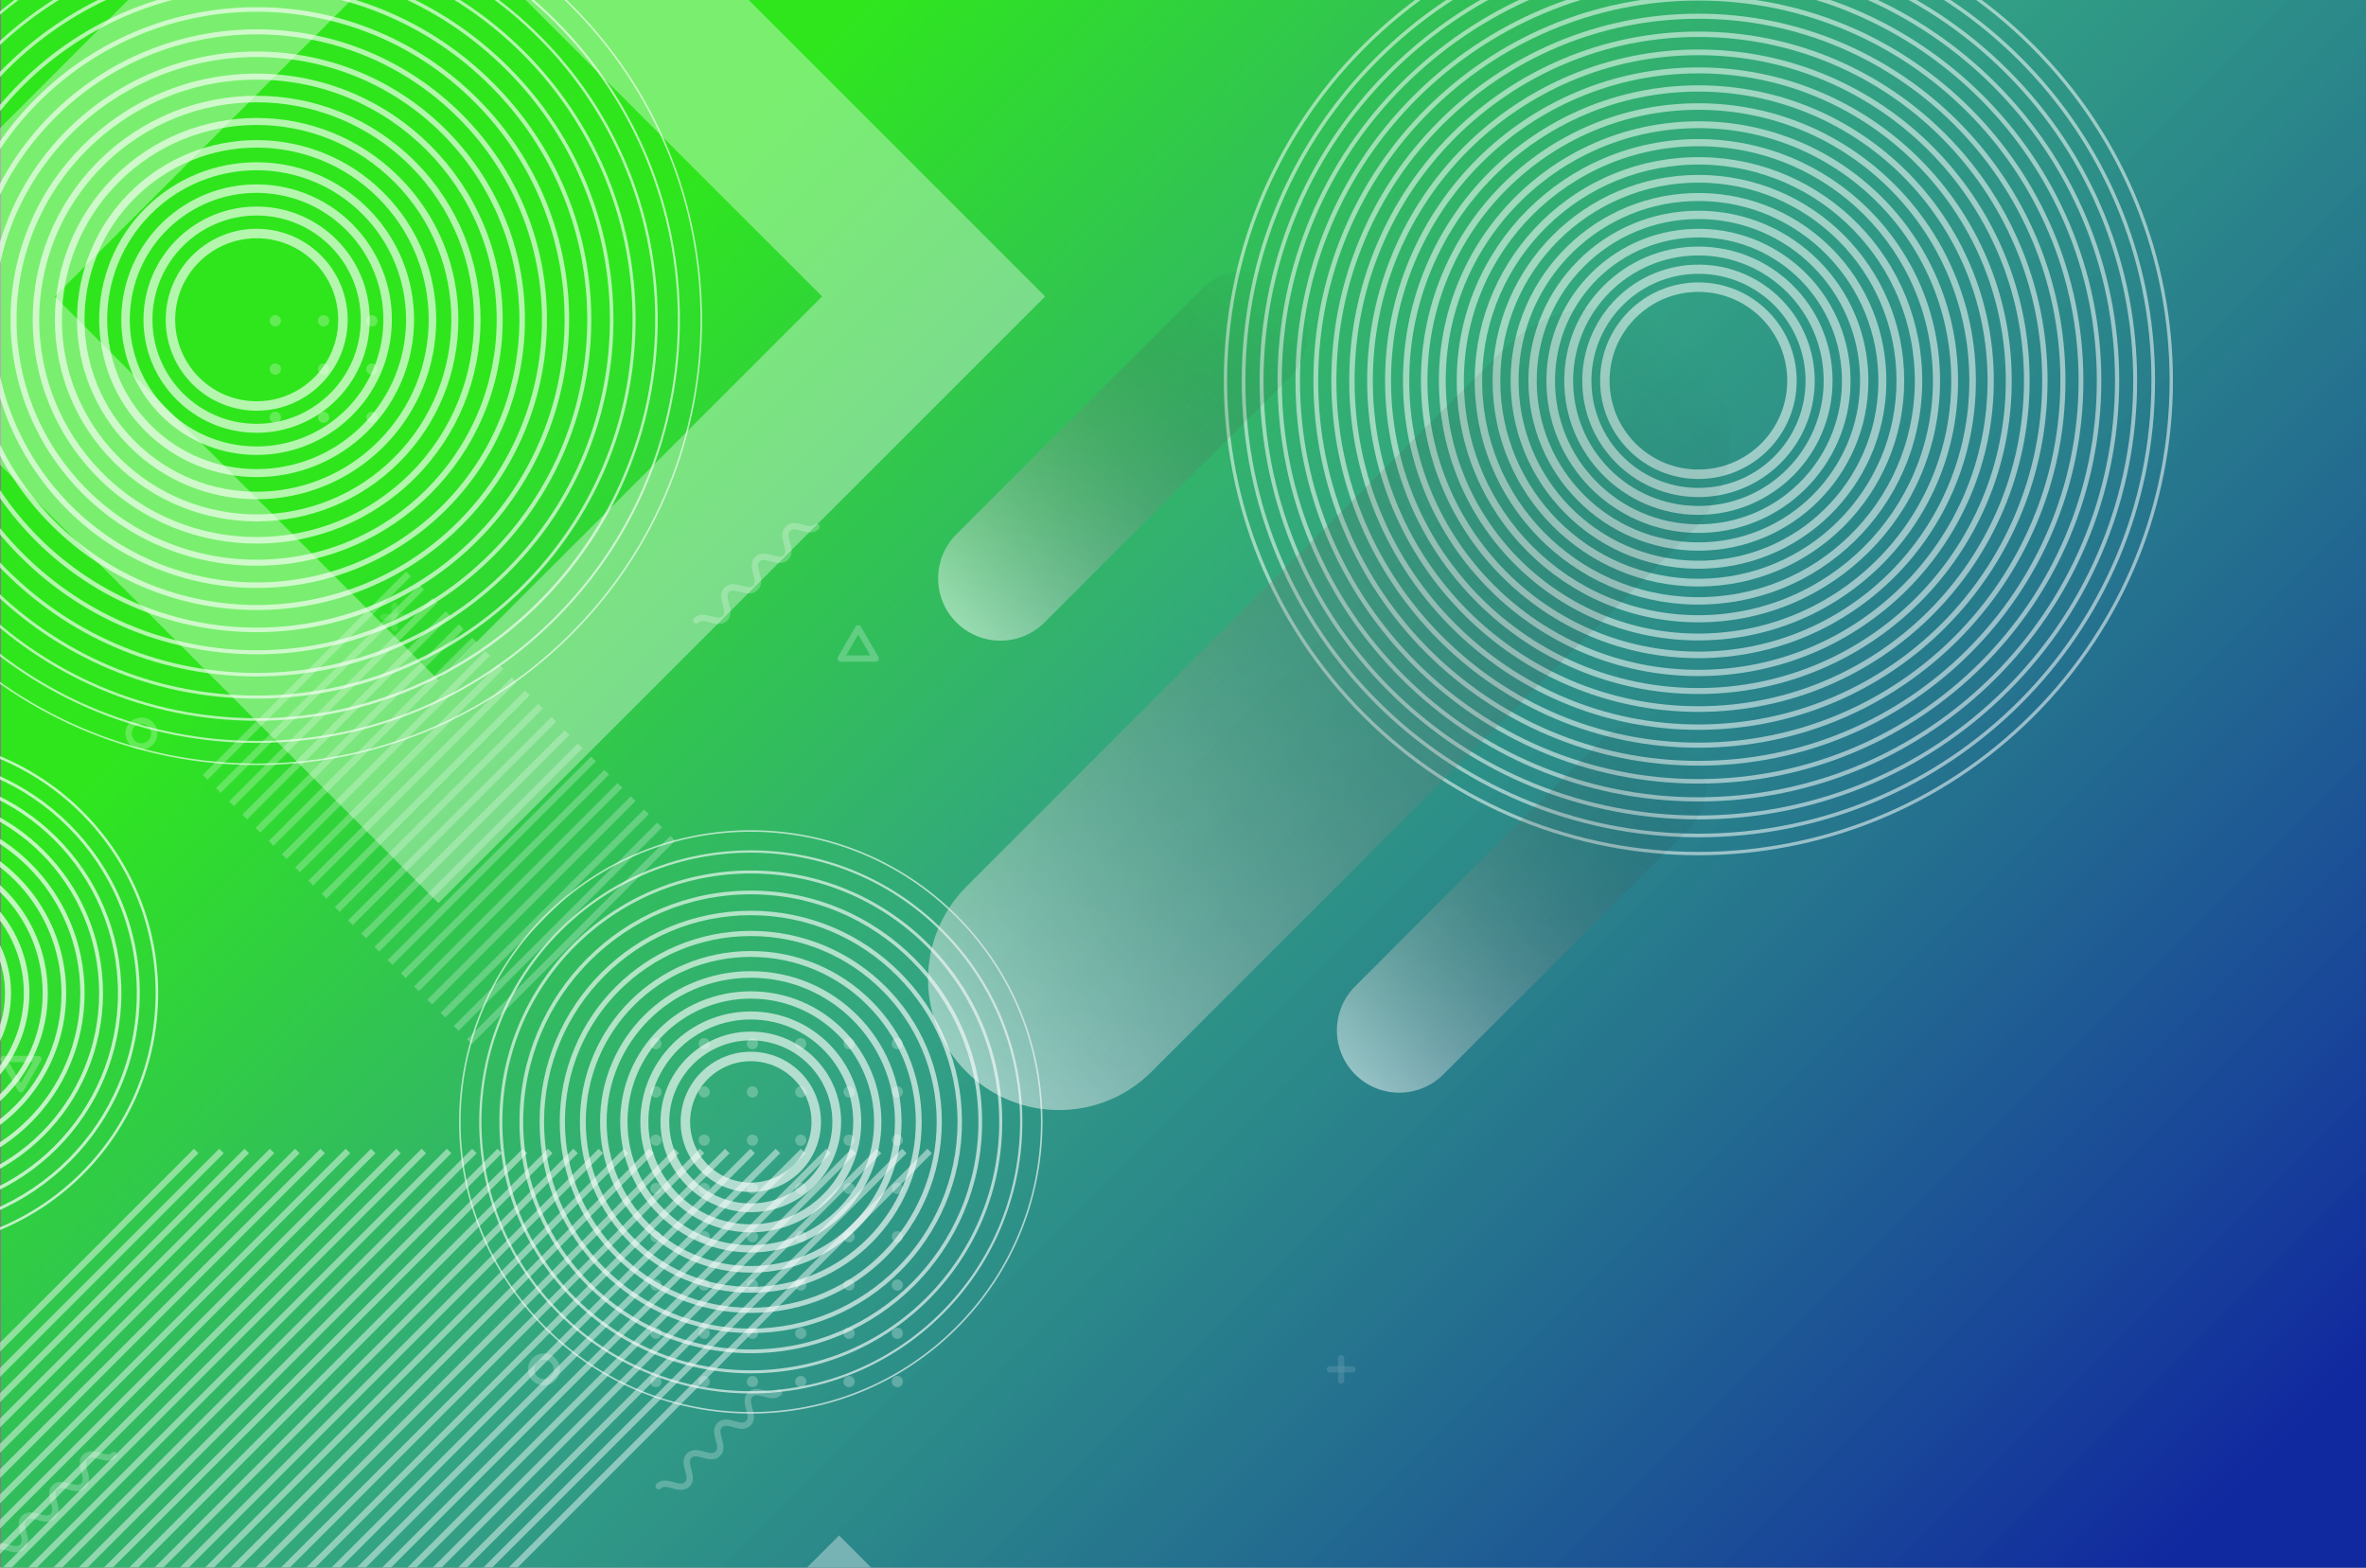<svg width="750" height="497" viewBox="0 0 750 497" fill="none" xmlns="http://www.w3.org/2000/svg">
<rect x="0" y="0" width="750" height="497" fill="#808080" stroke="none"/>
<g clip-path="url(#clip0_5_2043)">
<path d="M750.33 -2.72H0.33V497.28H750.33V-2.72Z" fill="url(#paint0_linear_5_2043)"/>
<g opacity="0.5">
<path opacity="0.5" d="M284.45 332.64C285.433 332.64 286.23 331.843 286.23 330.86C286.23 329.877 285.433 329.08 284.45 329.08C283.467 329.08 282.67 329.877 282.67 330.86C282.67 331.843 283.467 332.64 284.45 332.64Z" fill="white"/>
<path opacity="0.5" d="M284.45 347.95C285.433 347.95 286.23 347.153 286.23 346.17C286.23 345.187 285.433 344.39 284.45 344.39C283.467 344.39 282.67 345.187 282.67 346.17C282.67 347.153 283.467 347.95 284.45 347.95Z" fill="white"/>
<path opacity="0.5" d="M284.45 363.25C285.433 363.25 286.23 362.453 286.23 361.47C286.23 360.487 285.433 359.69 284.45 359.69C283.467 359.69 282.67 360.487 282.67 361.47C282.67 362.453 283.467 363.25 284.45 363.25Z" fill="white"/>
<path opacity="0.5" d="M284.45 378.56C285.433 378.56 286.23 377.763 286.23 376.78C286.23 375.797 285.433 375 284.45 375C283.467 375 282.67 375.797 282.67 376.78C282.67 377.763 283.467 378.56 284.45 378.56Z" fill="white"/>
<path opacity="0.5" d="M284.45 393.86C285.433 393.86 286.23 393.063 286.23 392.08C286.23 391.097 285.433 390.3 284.45 390.3C283.467 390.3 282.67 391.097 282.67 392.08C282.67 393.063 283.467 393.86 284.45 393.86Z" fill="white"/>
<path opacity="0.5" d="M284.45 409.17C285.433 409.17 286.23 408.373 286.23 407.39C286.23 406.407 285.433 405.61 284.45 405.61C283.467 405.61 282.67 406.407 282.67 407.39C282.67 408.373 283.467 409.17 284.45 409.17Z" fill="white"/>
<path opacity="0.5" d="M284.45 424.47C285.433 424.47 286.23 423.673 286.23 422.69C286.23 421.707 285.433 420.91 284.45 420.91C283.467 420.91 282.67 421.707 282.67 422.69C282.67 423.673 283.467 424.47 284.45 424.47Z" fill="white"/>
<path opacity="0.5" d="M284.45 439.77C283.47 439.77 282.67 438.97 282.67 437.99C282.67 437.01 283.47 436.21 284.45 436.21C285.43 436.21 286.23 437.01 286.23 437.99C286.23 438.98 285.43 439.77 284.45 439.77Z" fill="white"/>
<path opacity="0.5" d="M269.15 332.64C268.17 332.64 267.37 331.84 267.37 330.86C267.37 329.88 268.17 329.08 269.15 329.08C270.13 329.08 270.93 329.88 270.93 330.86C270.92 331.84 270.13 332.64 269.15 332.64Z" fill="white"/>
<path opacity="0.5" d="M269.15 347.94C268.17 347.94 267.37 347.14 267.37 346.16C267.37 345.18 268.17 344.38 269.15 344.38C270.13 344.38 270.93 345.18 270.93 346.16C270.92 347.15 270.13 347.94 269.15 347.94Z" fill="white"/>
<path opacity="0.5" d="M269.15 363.25C268.17 363.25 267.37 362.45 267.37 361.47C267.37 360.49 268.17 359.69 269.15 359.69C270.13 359.69 270.93 360.49 270.93 361.47C270.92 362.45 270.13 363.25 269.15 363.25Z" fill="white"/>
<path opacity="0.5" d="M269.15 378.55C268.17 378.55 267.37 377.75 267.37 376.77C267.37 375.79 268.17 374.99 269.15 374.99C270.13 374.99 270.93 375.79 270.93 376.77C270.92 377.76 270.13 378.55 269.15 378.55Z" fill="white"/>
<path opacity="0.5" d="M269.15 393.86C268.17 393.86 267.37 393.06 267.37 392.08C267.37 391.1 268.17 390.3 269.15 390.3C270.13 390.3 270.93 391.1 270.93 392.08C270.92 393.06 270.13 393.86 269.15 393.86Z" fill="white"/>
<path opacity="0.5" d="M269.15 409.16C268.17 409.16 267.37 408.36 267.37 407.38C267.37 406.4 268.17 405.6 269.15 405.6C270.13 405.6 270.93 406.4 270.93 407.38C270.93 408.36 270.13 409.16 269.15 409.16Z" fill="white"/>
<path opacity="0.5" d="M269.15 424.47C268.17 424.47 267.37 423.67 267.37 422.69C267.37 421.71 268.17 420.91 269.15 420.91C270.13 420.91 270.93 421.71 270.93 422.69C270.93 423.67 270.13 424.47 269.15 424.47Z" fill="white"/>
<path opacity="0.5" d="M269.15 439.77C268.17 439.77 267.37 438.97 267.37 437.99C267.37 437.01 268.17 436.21 269.15 436.21C270.13 436.21 270.93 437.01 270.93 437.99C270.92 438.98 270.13 439.77 269.15 439.77Z" fill="white"/>
<path opacity="0.5" d="M253.84 332.64C254.823 332.64 255.62 331.843 255.62 330.86C255.62 329.877 254.823 329.08 253.84 329.08C252.857 329.08 252.06 329.877 252.06 330.86C252.06 331.843 252.857 332.64 253.84 332.64Z" fill="white"/>
<path opacity="0.5" d="M253.84 347.95C254.823 347.95 255.62 347.153 255.62 346.17C255.62 345.187 254.823 344.39 253.84 344.39C252.857 344.39 252.06 345.187 252.06 346.17C252.06 347.153 252.857 347.95 253.84 347.95Z" fill="white"/>
<path opacity="0.5" d="M253.84 363.25C254.823 363.25 255.62 362.453 255.62 361.47C255.62 360.487 254.823 359.69 253.84 359.69C252.857 359.69 252.06 360.487 252.06 361.47C252.06 362.453 252.857 363.25 253.84 363.25Z" fill="white"/>
<path opacity="0.5" d="M253.84 378.56C254.823 378.56 255.62 377.763 255.62 376.78C255.62 375.797 254.823 375 253.84 375C252.857 375 252.06 375.797 252.06 376.78C252.06 377.763 252.857 378.56 253.84 378.56Z" fill="white"/>
<path opacity="0.5" d="M253.84 393.86C254.823 393.86 255.62 393.063 255.62 392.08C255.62 391.097 254.823 390.3 253.84 390.3C252.857 390.3 252.06 391.097 252.06 392.08C252.06 393.063 252.857 393.86 253.84 393.86Z" fill="white"/>
<path opacity="0.5" d="M253.84 409.17C254.823 409.17 255.62 408.373 255.62 407.39C255.62 406.407 254.823 405.61 253.84 405.61C252.857 405.61 252.06 406.407 252.06 407.39C252.06 408.373 252.857 409.17 253.84 409.17Z" fill="white"/>
<path opacity="0.5" d="M253.84 424.47C254.823 424.47 255.62 423.673 255.62 422.69C255.62 421.707 254.823 420.91 253.84 420.91C252.857 420.91 252.06 421.707 252.06 422.69C252.06 423.673 252.857 424.47 253.84 424.47Z" fill="white"/>
<path opacity="0.5" d="M253.84 439.77C252.86 439.77 252.06 438.97 252.06 437.99C252.06 437.01 252.86 436.21 253.84 436.21C254.82 436.21 255.62 437.01 255.62 437.99C255.62 438.98 254.82 439.77 253.84 439.77Z" fill="white"/>
<path opacity="0.5" d="M238.53 332.64C239.513 332.64 240.31 331.843 240.31 330.86C240.31 329.877 239.513 329.08 238.53 329.08C237.547 329.08 236.75 329.877 236.75 330.86C236.75 331.843 237.547 332.64 238.53 332.64Z" fill="white"/>
<path opacity="0.5" d="M238.53 347.95C239.513 347.95 240.31 347.153 240.31 346.17C240.31 345.187 239.513 344.39 238.53 344.39C237.547 344.39 236.75 345.187 236.75 346.17C236.75 347.153 237.547 347.95 238.53 347.95Z" fill="white"/>
<path opacity="0.5" d="M238.53 363.25C239.513 363.25 240.31 362.453 240.31 361.47C240.31 360.487 239.513 359.69 238.53 359.69C237.547 359.69 236.75 360.487 236.75 361.47C236.75 362.453 237.547 363.25 238.53 363.25Z" fill="white"/>
<path opacity="0.5" d="M238.53 378.56C239.513 378.56 240.31 377.763 240.31 376.78C240.31 375.797 239.513 375 238.53 375C237.547 375 236.75 375.797 236.75 376.78C236.75 377.763 237.547 378.56 238.53 378.56Z" fill="white"/>
<path opacity="0.5" d="M238.53 393.86C239.513 393.86 240.31 393.063 240.31 392.08C240.31 391.097 239.513 390.3 238.53 390.3C237.547 390.3 236.75 391.097 236.75 392.08C236.75 393.063 237.547 393.86 238.53 393.86Z" fill="white"/>
<path opacity="0.5" d="M238.53 409.17C239.513 409.17 240.31 408.373 240.31 407.39C240.31 406.407 239.513 405.61 238.53 405.61C237.547 405.61 236.75 406.407 236.75 407.39C236.75 408.373 237.547 409.17 238.53 409.17Z" fill="white"/>
<path opacity="0.5" d="M238.53 424.47C239.513 424.47 240.31 423.673 240.31 422.69C240.31 421.707 239.513 420.91 238.53 420.91C237.547 420.91 236.75 421.707 236.75 422.69C236.75 423.673 237.547 424.47 238.53 424.47Z" fill="white"/>
<path opacity="0.5" d="M238.53 439.77C237.55 439.77 236.75 438.97 236.75 437.99C236.75 437.01 237.55 436.21 238.53 436.21C239.51 436.21 240.31 437.01 240.31 437.99C240.31 438.98 239.52 439.77 238.53 439.77Z" fill="white"/>
<path opacity="0.5" d="M223.23 332.64C224.213 332.64 225.01 331.843 225.01 330.86C225.01 329.877 224.213 329.08 223.23 329.08C222.247 329.08 221.45 329.877 221.45 330.86C221.45 331.843 222.247 332.64 223.23 332.64Z" fill="white"/>
<path opacity="0.5" d="M223.23 347.95C224.213 347.95 225.01 347.153 225.01 346.17C225.01 345.187 224.213 344.39 223.23 344.39C222.247 344.39 221.45 345.187 221.45 346.17C221.45 347.153 222.247 347.95 223.23 347.95Z" fill="white"/>
<path opacity="0.5" d="M223.23 363.25C224.213 363.25 225.01 362.453 225.01 361.47C225.01 360.487 224.213 359.69 223.23 359.69C222.247 359.69 221.45 360.487 221.45 361.47C221.45 362.453 222.247 363.25 223.23 363.25Z" fill="white"/>
<path opacity="0.5" d="M223.23 378.56C224.213 378.56 225.01 377.763 225.01 376.78C225.01 375.797 224.213 375 223.23 375C222.247 375 221.45 375.797 221.45 376.78C221.45 377.763 222.247 378.56 223.23 378.56Z" fill="white"/>
<path opacity="0.5" d="M223.23 393.86C224.213 393.86 225.01 393.063 225.01 392.08C225.01 391.097 224.213 390.3 223.23 390.3C222.247 390.3 221.45 391.097 221.45 392.08C221.45 393.063 222.247 393.86 223.23 393.86Z" fill="white"/>
<path opacity="0.5" d="M223.23 409.17C224.213 409.17 225.01 408.373 225.01 407.39C225.01 406.407 224.213 405.61 223.23 405.61C222.247 405.61 221.45 406.407 221.45 407.39C221.45 408.373 222.247 409.17 223.23 409.17Z" fill="white"/>
<path opacity="0.5" d="M223.23 424.47C224.213 424.47 225.01 423.673 225.01 422.69C225.01 421.707 224.213 420.91 223.23 420.91C222.247 420.91 221.45 421.707 221.45 422.69C221.45 423.673 222.247 424.47 223.23 424.47Z" fill="white"/>
<path opacity="0.5" d="M223.23 439.77C222.25 439.77 221.45 438.97 221.45 437.99C221.45 437.01 222.25 436.21 223.23 436.21C224.21 436.21 225.01 437.01 225.01 437.99C225.01 438.98 224.21 439.77 223.23 439.77Z" fill="white"/>
<path opacity="0.5" d="M207.92 332.64C208.903 332.64 209.7 331.843 209.7 330.86C209.7 329.877 208.903 329.08 207.92 329.08C206.937 329.08 206.14 329.877 206.14 330.86C206.14 331.843 206.937 332.64 207.92 332.64Z" fill="white"/>
<path opacity="0.5" d="M207.92 347.95C208.903 347.95 209.7 347.153 209.7 346.17C209.7 345.187 208.903 344.39 207.92 344.39C206.937 344.39 206.14 345.187 206.14 346.17C206.14 347.153 206.937 347.95 207.92 347.95Z" fill="white"/>
<path opacity="0.5" d="M207.92 363.25C208.903 363.25 209.7 362.453 209.7 361.47C209.7 360.487 208.903 359.69 207.92 359.69C206.937 359.69 206.14 360.487 206.14 361.47C206.14 362.453 206.937 363.25 207.92 363.25Z" fill="white"/>
<path opacity="0.5" d="M207.92 378.56C208.903 378.56 209.7 377.763 209.7 376.78C209.7 375.797 208.903 375 207.92 375C206.937 375 206.14 375.797 206.14 376.78C206.14 377.763 206.937 378.56 207.92 378.56Z" fill="white"/>
<path opacity="0.5" d="M207.92 393.86C208.903 393.86 209.7 393.063 209.7 392.08C209.7 391.097 208.903 390.3 207.92 390.3C206.937 390.3 206.14 391.097 206.14 392.08C206.14 393.063 206.937 393.86 207.92 393.86Z" fill="white"/>
<path opacity="0.5" d="M207.92 409.17C208.903 409.17 209.7 408.373 209.7 407.39C209.7 406.407 208.903 405.61 207.92 405.61C206.937 405.61 206.14 406.407 206.14 407.39C206.14 408.373 206.937 409.17 207.92 409.17Z" fill="white"/>
<path opacity="0.5" d="M207.92 424.47C208.903 424.47 209.7 423.673 209.7 422.69C209.7 421.707 208.903 420.91 207.92 420.91C206.937 420.91 206.14 421.707 206.14 422.69C206.14 423.673 206.937 424.47 207.92 424.47Z" fill="white"/>
<path opacity="0.5" d="M207.92 439.77C206.94 439.77 206.14 438.97 206.14 437.99C206.14 437.01 206.94 436.21 207.92 436.21C208.9 436.21 209.7 437.01 209.7 437.99C209.7 438.98 208.9 439.77 207.92 439.77Z" fill="white"/>
</g>
<g opacity="0.5">
<path opacity="0.5" d="M89.06 101.7C89.06 102.68 88.26 103.48 87.28 103.48C86.3 103.48 85.5 102.68 85.5 101.7C85.5 100.72 86.3 99.92 87.28 99.92C88.26 99.92 89.06 100.72 89.06 101.7Z" fill="white"/>
<path opacity="0.5" d="M104.37 101.7C104.37 102.68 103.57 103.48 102.59 103.48C101.61 103.48 100.81 102.68 100.81 101.7C100.81 100.72 101.61 99.92 102.59 99.92C103.57 99.93 104.37 100.72 104.37 101.7Z" fill="white"/>
<path opacity="0.5" d="M119.67 101.7C119.67 102.68 118.87 103.48 117.89 103.48C116.91 103.48 116.11 102.68 116.11 101.7C116.11 100.72 116.91 99.92 117.89 99.92C118.87 99.92 119.67 100.72 119.67 101.7Z" fill="white"/>
<path opacity="0.5" d="M89.06 117.01C89.06 117.99 88.26 118.79 87.28 118.79C86.3 118.79 85.5 117.99 85.5 117.01C85.5 116.03 86.3 115.23 87.28 115.23C88.26 115.23 89.06 116.03 89.06 117.01Z" fill="white"/>
<path opacity="0.5" d="M104.37 117.01C104.37 117.99 103.57 118.79 102.59 118.79C101.61 118.79 100.81 117.99 100.81 117.01C100.81 116.03 101.61 115.23 102.59 115.23C103.57 115.23 104.37 116.03 104.37 117.01Z" fill="white"/>
<path opacity="0.5" d="M119.67 117.01C119.67 117.99 118.87 118.79 117.89 118.79C116.91 118.79 116.11 117.99 116.11 117.01C116.11 116.03 116.91 115.23 117.89 115.23C118.87 115.23 119.67 116.03 119.67 117.01Z" fill="white"/>
<path opacity="0.5" d="M89.06 132.31C89.06 133.29 88.26 134.09 87.28 134.09C86.3 134.09 85.5 133.29 85.5 132.31C85.5 131.33 86.3 130.53 87.28 130.53C88.26 130.53 89.06 131.33 89.06 132.31Z" fill="white"/>
<path opacity="0.5" d="M104.37 132.31C104.37 133.29 103.57 134.09 102.59 134.09C101.61 134.09 100.81 133.29 100.81 132.31C100.81 131.33 101.61 130.53 102.59 130.53C103.57 130.54 104.37 131.33 104.37 132.31Z" fill="white"/>
<path opacity="0.5" d="M119.67 132.31C119.67 133.29 118.87 134.09 117.89 134.09C116.91 134.09 116.11 133.29 116.11 132.31C116.11 131.33 116.91 130.53 117.89 130.53C118.87 130.53 119.67 131.33 119.67 132.31Z" fill="white"/>
</g>
<g opacity="0.5">
<path opacity="0.5" d="M213.26 265.75L148.79 330.23" stroke="white" stroke-width="2.122" stroke-miterlimit="10"/>
<path opacity="0.5" d="M209.08 261.56L144.6 326.04" stroke="white" stroke-width="2.122" stroke-miterlimit="10"/>
<path opacity="0.5" d="M204.89 257.38L140.41 321.85" stroke="white" stroke-width="2.122" stroke-miterlimit="10"/>
<path opacity="0.5" d="M200.7 253.19L136.22 317.67" stroke="white" stroke-width="2.122" stroke-miterlimit="10"/>
<path opacity="0.5" d="M196.51 249L132.03 313.48" stroke="white" stroke-width="2.122" stroke-miterlimit="10"/>
<path opacity="0.5" d="M192.32 244.81L127.84 309.29" stroke="white" stroke-width="2.122" stroke-miterlimit="10"/>
<path opacity="0.5" d="M188.13 240.62L123.65 305.1" stroke="white" stroke-width="2.122" stroke-miterlimit="10"/>
<path opacity="0.5" d="M183.94 236.43L119.46 300.91" stroke="white" stroke-width="2.122" stroke-miterlimit="10"/>
<path opacity="0.5" d="M179.75 232.24L115.27 296.72" stroke="white" stroke-width="2.122" stroke-miterlimit="10"/>
<path opacity="0.5" d="M175.56 228.05L111.08 292.53" stroke="white" stroke-width="2.122" stroke-miterlimit="10"/>
<path opacity="0.5" d="M171.37 223.86L106.89 288.34" stroke="white" stroke-width="2.122" stroke-miterlimit="10"/>
<path opacity="0.5" d="M167.18 219.67L102.7 284.15" stroke="white" stroke-width="2.122" stroke-miterlimit="10"/>
<path opacity="0.5" d="M162.99 215.48L98.51 279.96" stroke="white" stroke-width="2.122" stroke-miterlimit="10"/>
<path opacity="0.5" d="M158.8 211.29L94.32 275.77" stroke="white" stroke-width="2.122" stroke-miterlimit="10"/>
<path opacity="0.5" d="M154.61 207.1L90.13 271.58" stroke="white" stroke-width="2.122" stroke-miterlimit="10"/>
<path opacity="0.5" d="M150.42 202.91L85.94 267.39" stroke="white" stroke-width="2.122" stroke-miterlimit="10"/>
<path opacity="0.5" d="M146.23 198.72L81.75 263.2" stroke="white" stroke-width="2.122" stroke-miterlimit="10"/>
<path opacity="0.5" d="M142.04 194.53L77.57 259.01" stroke="white" stroke-width="2.122" stroke-miterlimit="10"/>
<path opacity="0.5" d="M137.86 190.35L73.38 254.82" stroke="white" stroke-width="2.122" stroke-miterlimit="10"/>
<path opacity="0.5" d="M133.67 186.16L69.19 250.63" stroke="white" stroke-width="2.122" stroke-miterlimit="10"/>
<path opacity="0.5" d="M129.48 181.97L65 246.45" stroke="white" stroke-width="2.122" stroke-miterlimit="10"/>
</g>
<g opacity="0.8">
<path opacity="0.8" d="M181.018 201.018C236.066 145.971 236.066 56.721 181.018 1.673C125.971 -53.375 36.721 -53.375 -18.327 1.673C-73.375 56.721 -73.375 145.971 -18.327 201.018C36.721 256.066 125.971 256.066 181.018 201.018Z" stroke="white" stroke-width="0.5" stroke-miterlimit="10"/>
<path opacity="0.8" d="M175.998 195.998C228.273 143.723 228.273 58.968 175.998 6.693C123.723 -45.582 38.968 -45.582 -13.307 6.693C-65.582 58.968 -65.582 143.723 -13.307 195.998C38.968 248.273 123.723 248.273 175.998 195.998Z" stroke="white" stroke-width="0.656" stroke-miterlimit="10"/>
<path opacity="0.8" d="M81.347 228.094C151.349 228.094 208.097 171.346 208.097 101.344C208.097 31.342 151.349 -25.406 81.347 -25.406C11.345 -25.406 -45.403 31.342 -45.403 101.344C-45.403 171.346 11.345 228.094 81.347 228.094Z" stroke="white" stroke-width="0.812" stroke-miterlimit="10"/>
<path opacity="0.8" d="M81.347 220.994C147.428 220.994 200.997 167.425 200.997 101.344C200.997 35.263 147.428 -18.306 81.347 -18.306C15.266 -18.306 -38.303 35.263 -38.303 101.344C-38.303 167.425 15.266 220.994 81.347 220.994Z" stroke="white" stroke-width="0.969" stroke-miterlimit="10"/>
<path opacity="0.8" d="M160.93 180.93C204.883 136.977 204.883 65.715 160.93 21.762C116.977 -22.192 45.715 -22.192 1.762 21.762C-42.191 65.715 -42.191 136.977 1.762 180.93C45.715 224.883 116.977 224.883 160.93 180.93Z" stroke="white" stroke-width="1.125" stroke-miterlimit="10"/>
<path opacity="0.8" d="M155.909 175.909C197.09 134.729 197.09 67.962 155.909 26.782C114.729 -14.398 47.962 -14.398 6.782 26.782C-34.398 67.962 -34.398 134.729 6.782 175.909C47.962 217.09 114.729 217.09 155.909 175.909Z" stroke="white" stroke-width="1.281" stroke-miterlimit="10"/>
<path opacity="0.8" d="M150.889 170.889C189.297 132.481 189.297 70.21 150.889 31.802C112.481 -6.605 50.21 -6.605 11.802 31.802C-26.605 70.21 -26.605 132.481 11.802 170.889C50.21 209.297 112.481 209.297 150.889 170.889Z" stroke="white" stroke-width="1.438" stroke-miterlimit="10"/>
<path opacity="0.8" d="M145.868 165.869C181.503 130.234 181.503 72.458 145.868 36.823C110.233 1.188 52.458 1.188 16.823 36.823C-18.812 72.458 -18.812 130.234 16.823 165.869C52.458 201.504 110.233 201.504 145.868 165.869Z" stroke="white" stroke-width="1.594" stroke-miterlimit="10"/>
<path opacity="0.8" d="M164.438 114.77C171.842 68.89 140.65 25.695 94.77 18.292C48.891 10.889 5.696 42.08 -1.707 87.96C-9.111 133.84 22.081 177.034 67.96 184.438C113.84 191.841 157.035 160.65 164.438 114.77Z" stroke="white" stroke-width="1.75" stroke-miterlimit="10"/>
<path opacity="0.8" d="M81.347 178.394C123.901 178.394 158.397 143.897 158.397 101.344C158.397 58.79 123.901 24.294 81.347 24.294C38.794 24.294 4.297 58.79 4.297 101.344C4.297 143.897 38.794 178.394 81.347 178.394Z" stroke="white" stroke-width="1.906" stroke-miterlimit="10"/>
<path opacity="0.8" d="M130.807 150.807C158.124 123.49 158.124 79.201 130.807 51.884C103.49 24.567 59.201 24.567 31.884 51.884C4.567 79.201 4.567 123.49 31.884 150.807C59.201 178.124 103.49 178.124 130.807 150.807Z" stroke="white" stroke-width="2.062" stroke-miterlimit="10"/>
<path opacity="0.8" d="M125.78 145.78C150.32 121.239 150.32 81.452 125.78 56.911C101.239 32.371 61.452 32.371 36.911 56.911C12.371 81.452 12.371 121.239 36.911 145.78C61.452 170.32 101.239 170.32 125.78 145.78Z" stroke="white" stroke-width="2.219" stroke-miterlimit="10"/>
<path opacity="0.8" d="M120.759 140.759C142.527 118.992 142.527 83.7 120.759 61.932C98.992 40.164 63.699 40.164 41.932 61.932C20.164 83.7 20.164 118.992 41.932 140.759C63.699 162.527 98.992 162.527 120.759 140.759Z" stroke="white" stroke-width="2.375" stroke-miterlimit="10"/>
<path opacity="0.8" d="M115.739 135.739C134.734 116.744 134.734 85.947 115.739 66.952C96.744 47.957 65.947 47.957 46.952 66.952C27.957 85.947 27.957 116.744 46.952 135.739C65.947 154.734 96.744 154.734 115.739 135.739Z" stroke="white" stroke-width="2.531" stroke-miterlimit="10"/>
<path opacity="0.8" d="M122.587 106.207C125.276 83.424 108.986 62.774 86.203 60.085C63.419 57.396 42.769 73.686 40.081 96.47C37.392 119.254 53.682 139.903 76.466 142.592C99.249 145.281 119.899 128.991 122.587 106.207Z" stroke="white" stroke-width="2.688" stroke-miterlimit="10"/>
<path opacity="0.8" d="M81.347 135.784C100.368 135.784 115.787 120.364 115.787 101.344C115.787 82.323 100.368 66.904 81.347 66.904C62.326 66.904 46.907 82.323 46.907 101.344C46.907 120.364 62.326 135.784 81.347 135.784Z" stroke="white" stroke-width="2.844" stroke-miterlimit="10"/>
<path opacity="0.8" d="M108.621 103.542C109.82 88.491 98.59 75.317 83.539 74.118C68.488 72.92 55.315 84.149 54.116 99.2C52.917 114.251 64.146 127.425 79.198 128.624C94.249 129.822 107.422 118.593 108.621 103.542Z" stroke="white" stroke-width="3" stroke-miterlimit="10"/>
</g>
<g opacity="0.79">
<path opacity="0.79" d="M303.209 420.891C339.227 384.873 339.227 326.477 303.209 290.459C267.191 254.441 208.795 254.441 172.777 290.459C136.76 326.477 136.76 384.873 172.777 420.891C208.795 456.909 267.191 456.908 303.209 420.891Z" stroke="white" stroke-width="0.5" stroke-miterlimit="10"/>
<path opacity="0.79" d="M298.613 416.295C332.092 382.815 332.092 328.535 298.613 295.055C265.134 261.576 210.853 261.576 177.374 295.055C143.894 328.535 143.894 382.815 177.374 416.295C210.853 449.774 265.134 449.774 298.613 416.295Z" stroke="white" stroke-width="0.727" stroke-miterlimit="10"/>
<path opacity="0.79" d="M237.997 434.904C281.755 434.904 317.227 399.431 317.227 355.674C317.227 311.916 281.755 276.444 237.997 276.444C194.24 276.444 158.767 311.916 158.767 355.674C158.767 399.431 194.24 434.904 237.997 434.904Z" stroke="white" stroke-width="0.955" stroke-miterlimit="10"/>
<path opacity="0.79" d="M237.997 428.414C278.17 428.414 310.737 395.847 310.737 355.674C310.737 315.5 278.17 282.934 237.997 282.934C197.824 282.934 165.257 315.5 165.257 355.674C165.257 395.847 197.824 428.414 237.997 428.414Z" stroke="white" stroke-width="1.182" stroke-miterlimit="10"/>
<path opacity="0.79" d="M237.997 421.914C274.58 421.914 304.237 392.257 304.237 355.674C304.237 319.09 274.58 289.434 237.997 289.434C201.414 289.434 171.757 319.09 171.757 355.674C171.757 392.257 201.414 421.914 237.997 421.914Z" stroke="white" stroke-width="1.409" stroke-miterlimit="10"/>
<path opacity="0.79" d="M237.997 415.414C270.991 415.414 297.737 388.667 297.737 355.674C297.737 322.68 270.991 295.934 237.997 295.934C205.004 295.934 178.257 322.68 178.257 355.674C178.257 388.667 205.004 415.414 237.997 415.414Z" stroke="white" stroke-width="1.636" stroke-miterlimit="10"/>
<path opacity="0.79" d="M237.997 408.914C267.401 408.914 291.237 385.077 291.237 355.674C291.237 326.27 267.401 302.434 237.997 302.434C208.593 302.434 184.757 326.27 184.757 355.674C184.757 385.077 208.593 408.914 237.997 408.914Z" stroke="white" stroke-width="1.864" stroke-miterlimit="10"/>
<path opacity="0.79" d="M237.997 402.414C263.811 402.414 284.737 381.487 284.737 355.674C284.737 329.86 263.811 308.934 237.997 308.934C212.183 308.934 191.257 329.86 191.257 355.674C191.257 381.487 212.183 402.414 237.997 402.414Z" stroke="white" stroke-width="2.091" stroke-miterlimit="10"/>
<path opacity="0.79" d="M237.997 395.914C260.221 395.914 278.237 377.898 278.237 355.674C278.237 333.45 260.221 315.434 237.997 315.434C215.773 315.434 197.757 333.45 197.757 355.674C197.757 377.898 215.773 395.914 237.997 395.914Z" stroke="white" stroke-width="2.318" stroke-miterlimit="10"/>
<path opacity="0.79" d="M237.997 389.414C256.631 389.414 271.737 374.308 271.737 355.674C271.737 337.04 256.631 321.934 237.997 321.934C219.363 321.934 204.257 337.04 204.257 355.674C204.257 374.308 219.363 389.414 237.997 389.414Z" stroke="white" stroke-width="2.545" stroke-miterlimit="10"/>
<path opacity="0.79" d="M237.997 382.914C253.041 382.914 265.237 370.718 265.237 355.674C265.237 340.629 253.041 328.434 237.997 328.434C222.953 328.434 210.757 340.629 210.757 355.674C210.757 370.718 222.953 382.914 237.997 382.914Z" stroke="white" stroke-width="2.773" stroke-miterlimit="10"/>
<path opacity="0.79" d="M237.997 376.414C249.451 376.414 258.737 367.128 258.737 355.674C258.737 344.219 249.451 334.934 237.997 334.934C226.543 334.934 217.257 344.219 217.257 355.674C217.257 367.128 226.543 376.414 237.997 376.414Z" stroke="white" stroke-width="3" stroke-miterlimit="10"/>
</g>
<g opacity="0.89">
<g opacity="0.89">
<path opacity="0.89" d="M-31.163 395.744C13.517 395.744 49.737 359.523 49.737 314.844C49.737 270.164 13.517 233.944 -31.163 233.944C-75.843 233.944 -112.063 270.164 -112.063 314.844C-112.063 359.523 -75.843 395.744 -31.163 395.744Z" stroke="white" stroke-width="0.813" stroke-linecap="round" stroke-linejoin="round"/>
</g>
<g opacity="0.89">
<path opacity="0.89" d="M-31.163 389.844C10.258 389.844 43.837 356.265 43.837 314.844C43.837 273.422 10.258 239.844 -31.163 239.844C-72.584 239.844 -106.163 273.422 -106.163 314.844C-106.163 356.265 -72.584 389.844 -31.163 389.844Z" stroke="white" stroke-width="0.949" stroke-linecap="round" stroke-linejoin="round"/>
</g>
<g opacity="0.89">
<path opacity="0.89" d="M-31.163 383.944C7 383.944 37.937 353.007 37.937 314.844C37.937 276.681 7 245.744 -31.163 245.744C-69.326 245.744 -100.263 276.681 -100.263 314.844C-100.263 353.007 -69.326 383.944 -31.163 383.944Z" stroke="white" stroke-width="1.086" stroke-linecap="round" stroke-linejoin="round"/>
</g>
<g opacity="0.89">
<path opacity="0.89" d="M-31.163 378.044C3.741 378.044 32.037 349.748 32.037 314.844C32.037 279.939 3.741 251.644 -31.163 251.644C-66.067 251.644 -94.363 279.939 -94.363 314.844C-94.363 349.748 -66.067 378.044 -31.163 378.044Z" stroke="white" stroke-width="1.222" stroke-linecap="round" stroke-linejoin="round"/>
</g>
<g opacity="0.89">
<path opacity="0.89" d="M-31.163 372.144C0.483 372.144 26.137 346.49 26.137 314.844C26.137 283.198 0.483 257.544 -31.163 257.544C-62.809 257.544 -88.463 283.198 -88.463 314.844C-88.463 346.49 -62.809 372.144 -31.163 372.144Z" stroke="white" stroke-width="1.359" stroke-linecap="round" stroke-linejoin="round"/>
</g>
<g opacity="0.89">
<path opacity="0.89" d="M-31.163 366.244C-2.776 366.244 20.237 343.231 20.237 314.844C20.237 286.456 -2.776 263.444 -31.163 263.444C-59.55 263.444 -82.563 286.456 -82.563 314.844C-82.563 343.231 -59.55 366.244 -31.163 366.244Z" stroke="white" stroke-width="1.496" stroke-linecap="round" stroke-linejoin="round"/>
</g>
<g opacity="0.89">
<path opacity="0.89" d="M-31.163 360.344C-6.034 360.344 14.337 339.973 14.337 314.844C14.337 289.715 -6.034 269.344 -31.163 269.344C-56.292 269.344 -76.663 289.715 -76.663 314.844C-76.663 339.973 -56.292 360.344 -31.163 360.344Z" stroke="white" stroke-width="1.632" stroke-linecap="round" stroke-linejoin="round"/>
</g>
<g opacity="0.89">
<path opacity="0.89" d="M-31.163 354.444C-9.292 354.444 8.437 336.714 8.437 314.844C8.437 292.973 -9.292 275.244 -31.163 275.244C-53.033 275.244 -70.763 292.973 -70.763 314.844C-70.763 336.714 -53.033 354.444 -31.163 354.444Z" stroke="white" stroke-width="1.769" stroke-linecap="round" stroke-linejoin="round"/>
</g>
<g opacity="0.89">
<path opacity="0.89" d="M-31.163 348.554C-12.546 348.554 2.547 333.461 2.547 314.844C2.547 296.226 -12.546 281.134 -31.163 281.134C-49.781 281.134 -64.873 296.226 -64.873 314.844C-64.873 333.461 -49.781 348.554 -31.163 348.554Z" stroke="white" stroke-width="1.905" stroke-linecap="round" stroke-linejoin="round"/>
</g>
</g>
<g opacity="0.81">
<g opacity="0.81">
<path opacity="0.81" d="M644.373 226.702C702.915 168.159 702.915 73.243 644.372 14.7C585.83 -43.843 490.913 -43.843 432.37 14.7C373.827 73.243 373.827 168.159 432.37 226.702C490.913 285.245 585.83 285.245 644.373 226.702Z" stroke="white" stroke-width="1.053" stroke-linecap="round" stroke-linejoin="round"/>
</g>
<g opacity="0.81">
<path opacity="0.81" d="M538.377 264.874C618.005 264.874 682.557 200.322 682.557 120.694C682.557 41.065 618.005 -23.486 538.377 -23.486C458.749 -23.486 394.197 41.065 394.197 120.694C394.197 200.322 458.749 264.874 538.377 264.874Z" stroke="white" stroke-width="1.146" stroke-linecap="round" stroke-linejoin="round"/>
</g>
<g opacity="0.81">
<path opacity="0.81" d="M636.276 218.606C690.348 164.534 690.348 76.867 636.276 22.796C582.205 -31.276 494.538 -31.276 440.466 22.796C386.395 76.867 386.395 164.534 440.466 218.606C494.538 272.677 582.205 272.677 636.276 218.606Z" stroke="white" stroke-width="1.238" stroke-linecap="round" stroke-linejoin="round"/>
</g>
<g opacity="0.81">
<path opacity="0.81" d="M538.377 253.424C611.682 253.424 671.107 193.998 671.107 120.694C671.107 47.389 611.682 -12.036 538.377 -12.036C465.072 -12.036 405.647 47.389 405.647 120.694C405.647 193.998 465.072 253.424 538.377 253.424Z" stroke="white" stroke-width="1.331" stroke-linecap="round" stroke-linejoin="round"/>
</g>
<g opacity="0.81">
<path opacity="0.81" d="M538.377 247.704C608.523 247.704 665.387 190.839 665.387 120.694C665.387 50.548 608.523 -6.316 538.377 -6.316C468.231 -6.316 411.367 50.548 411.367 120.694C411.367 190.839 468.231 247.704 538.377 247.704Z" stroke="white" stroke-width="1.424" stroke-linecap="round" stroke-linejoin="round"/>
</g>
<g opacity="0.81">
<path opacity="0.81" d="M538.377 241.974C605.358 241.974 659.657 187.675 659.657 120.694C659.657 53.713 605.358 -0.586 538.377 -0.586C471.396 -0.586 417.097 53.713 417.097 120.694C417.097 187.675 471.396 241.974 538.377 241.974Z" stroke="white" stroke-width="1.517" stroke-linecap="round" stroke-linejoin="round"/>
</g>
<g opacity="0.81">
<path opacity="0.81" d="M538.377 236.244C602.194 236.244 653.927 184.51 653.927 120.694C653.927 56.877 602.194 5.144 538.377 5.144C474.561 5.144 422.827 56.877 422.827 120.694C422.827 184.51 474.561 236.244 538.377 236.244Z" stroke="white" stroke-width="1.609" stroke-linecap="round" stroke-linejoin="round"/>
</g>
<g opacity="0.81">
<path opacity="0.81" d="M538.377 230.524C599.034 230.524 648.207 181.351 648.207 120.694C648.207 60.036 599.034 10.864 538.377 10.864C477.719 10.864 428.547 60.036 428.547 120.694C428.547 181.351 477.719 230.524 538.377 230.524Z" stroke="white" stroke-width="1.702" stroke-linecap="round" stroke-linejoin="round"/>
</g>
<g opacity="0.81">
<path opacity="0.81" d="M538.377 224.794C595.87 224.794 642.477 178.187 642.477 120.694C642.477 63.201 595.87 16.594 538.377 16.594C480.884 16.594 434.277 63.201 434.277 120.694C434.277 178.187 480.884 224.794 538.377 224.794Z" stroke="white" stroke-width="1.795" stroke-linecap="round" stroke-linejoin="round"/>
</g>
<g opacity="0.81">
<path opacity="0.81" d="M538.377 219.074C592.711 219.074 636.757 175.027 636.757 120.694C636.757 66.36 592.711 22.314 538.377 22.314C484.043 22.314 439.997 66.36 439.997 120.694C439.997 175.027 484.043 219.074 538.377 219.074Z" stroke="white" stroke-width="1.887" stroke-linecap="round" stroke-linejoin="round"/>
</g>
<g opacity="0.81">
<path opacity="0.81" d="M538.377 213.344C589.546 213.344 631.027 171.863 631.027 120.694C631.027 69.525 589.546 28.044 538.377 28.044C487.208 28.044 445.727 69.525 445.727 120.694C445.727 171.863 487.208 213.344 538.377 213.344Z" stroke="white" stroke-width="1.98" stroke-linecap="round" stroke-linejoin="round"/>
</g>
<g opacity="0.81">
<path opacity="0.81" d="M538.377 207.614C586.382 207.614 625.297 168.698 625.297 120.694C625.297 72.689 586.382 33.774 538.377 33.774C490.372 33.774 451.457 72.689 451.457 120.694C451.457 168.698 490.372 207.614 538.377 207.614Z" stroke="white" stroke-width="2.073" stroke-linecap="round" stroke-linejoin="round"/>
</g>
<g opacity="0.81">
<path opacity="0.81" d="M541.294 201.895C586.113 200.299 621.151 162.672 619.555 117.853C617.958 73.034 580.331 37.996 535.513 39.593C490.694 41.189 455.656 78.816 457.252 123.634C458.849 168.453 496.476 203.492 541.294 201.895Z" stroke="white" stroke-width="2.166" stroke-linecap="round" stroke-linejoin="round"/>
</g>
<g opacity="0.81">
<path opacity="0.81" d="M538.377 196.164C580.058 196.164 613.847 162.375 613.847 120.694C613.847 79.013 580.058 45.224 538.377 45.224C496.696 45.224 462.907 79.013 462.907 120.694C462.907 162.375 496.696 196.164 538.377 196.164Z" stroke="white" stroke-width="2.258" stroke-linecap="round" stroke-linejoin="round"/>
</g>
<g opacity="0.81">
<path opacity="0.81" d="M540.887 190.452C579.386 189.081 609.483 156.759 608.112 118.261C606.74 79.762 574.419 49.664 535.921 51.036C497.422 52.407 467.324 84.728 468.696 123.227C470.067 161.726 502.388 191.823 540.887 190.452Z" stroke="white" stroke-width="2.351" stroke-linecap="round" stroke-linejoin="round"/>
</g>
<g opacity="0.81">
<path opacity="0.81" d="M538.377 184.714C573.734 184.714 602.397 156.051 602.397 120.694C602.397 85.336 573.734 56.674 538.377 56.674C503.02 56.674 474.357 85.336 474.357 120.694C474.357 156.051 503.02 184.714 538.377 184.714Z" stroke="white" stroke-width="2.444" stroke-linecap="round" stroke-linejoin="round"/>
</g>
<g opacity="0.81">
<path opacity="0.81" d="M540.479 178.999C572.652 177.853 597.805 150.842 596.659 118.669C595.513 86.495 568.502 61.343 536.329 62.489C504.155 63.635 479.003 90.645 480.149 122.819C481.295 154.992 508.305 180.145 540.479 178.999Z" stroke="white" stroke-width="2.536" stroke-linecap="round" stroke-linejoin="round"/>
</g>
<g opacity="0.81">
<path opacity="0.81" d="M538.377 173.264C567.411 173.264 590.947 149.727 590.947 120.694C590.947 91.66 567.411 68.124 538.377 68.124C509.344 68.124 485.807 91.66 485.807 120.694C485.807 149.727 509.344 173.264 538.377 173.264Z" stroke="white" stroke-width="2.629" stroke-linecap="round" stroke-linejoin="round"/>
</g>
<g opacity="0.81">
<path opacity="0.81" d="M540.071 167.556C565.925 166.635 586.137 144.93 585.216 119.076C584.295 93.223 562.59 73.011 536.736 73.932C510.883 74.853 490.671 96.558 491.592 122.411C492.513 148.265 514.218 168.477 540.071 167.556Z" stroke="white" stroke-width="2.722" stroke-linecap="round" stroke-linejoin="round"/>
</g>
<g opacity="0.81">
<path opacity="0.81" d="M538.377 161.814C561.087 161.814 579.497 143.404 579.497 120.694C579.497 97.984 561.087 79.574 538.377 79.574C515.667 79.574 497.257 97.984 497.257 120.694C497.257 143.404 515.667 161.814 538.377 161.814Z" stroke="white" stroke-width="2.815" stroke-linecap="round" stroke-linejoin="round"/>
</g>
<g opacity="0.81">
<path opacity="0.81" d="M539.663 156.113C559.197 155.417 574.468 139.018 573.772 119.484C573.076 99.95 556.677 84.679 537.144 85.375C517.61 86.071 502.339 102.47 503.035 122.004C503.731 141.537 520.13 156.808 539.663 156.113Z" stroke="white" stroke-width="2.907" stroke-linecap="round" stroke-linejoin="round"/>
</g>
<g opacity="0.81">
<path opacity="0.81" d="M538.377 150.354C554.758 150.354 568.037 137.074 568.037 120.694C568.037 104.313 554.758 91.034 538.377 91.034C521.996 91.034 508.717 104.313 508.717 120.694C508.717 137.074 521.996 150.354 538.377 150.354Z" stroke="white" stroke-width="3" stroke-linecap="round" stroke-linejoin="round"/>
</g>
</g>
<g opacity="0.77">
<g opacity="0.77">
<path opacity="0.77" d="M62.187 364.904L-77.313 504.404" stroke="white" stroke-width="2" stroke-miterlimit="10"/>
<path opacity="0.77" d="M70.207 364.904L-69.293 504.404" stroke="white" stroke-width="2" stroke-miterlimit="10"/>
<path opacity="0.77" d="M78.217 364.904L-61.283 504.404" stroke="white" stroke-width="2" stroke-miterlimit="10"/>
<path opacity="0.77" d="M86.237 364.904L-53.263 504.404" stroke="white" stroke-width="2" stroke-miterlimit="10"/>
<path opacity="0.77" d="M94.257 364.904L-45.243 504.404" stroke="white" stroke-width="2" stroke-miterlimit="10"/>
<path opacity="0.77" d="M102.277 364.904L-37.223 504.404" stroke="white" stroke-width="2" stroke-miterlimit="10"/>
<path opacity="0.77" d="M110.287 364.904L-29.213 504.404" stroke="white" stroke-width="2" stroke-miterlimit="10"/>
<path opacity="0.77" d="M118.307 364.904L-21.193 504.404" stroke="white" stroke-width="2" stroke-miterlimit="10"/>
<path opacity="0.77" d="M126.327 364.904L-13.173 504.404" stroke="white" stroke-width="2" stroke-miterlimit="10"/>
<path opacity="0.77" d="M134.347 364.904L-5.153 504.404" stroke="white" stroke-width="2" stroke-miterlimit="10"/>
<path opacity="0.77" d="M142.357 364.904L2.857 504.404" stroke="white" stroke-width="2" stroke-miterlimit="10"/>
<path opacity="0.77" d="M150.377 364.904L10.877 504.404" stroke="white" stroke-width="2" stroke-miterlimit="10"/>
<path opacity="0.77" d="M158.397 364.904L18.897 504.404" stroke="white" stroke-width="2" stroke-miterlimit="10"/>
<path opacity="0.77" d="M166.407 364.904L26.907 504.404" stroke="white" stroke-width="2" stroke-miterlimit="10"/>
<path opacity="0.77" d="M174.427 364.904L34.927 504.404" stroke="white" stroke-width="2" stroke-miterlimit="10"/>
<path opacity="0.77" d="M182.447 364.904L42.947 504.404" stroke="white" stroke-width="2" stroke-miterlimit="10"/>
<path opacity="0.77" d="M190.467 364.904L50.967 504.404" stroke="white" stroke-width="2" stroke-miterlimit="10"/>
<path opacity="0.77" d="M198.477 364.904L58.977 504.404" stroke="white" stroke-width="2" stroke-miterlimit="10"/>
<path opacity="0.77" d="M206.497 364.904L66.997 504.404" stroke="white" stroke-width="2" stroke-miterlimit="10"/>
<path opacity="0.77" d="M214.517 364.904L75.017 504.404" stroke="white" stroke-width="2" stroke-miterlimit="10"/>
<path opacity="0.77" d="M222.527 364.904L83.027 504.404" stroke="white" stroke-width="2" stroke-miterlimit="10"/>
<path opacity="0.77" d="M230.547 364.904L91.047 504.404" stroke="white" stroke-width="2" stroke-miterlimit="10"/>
<path opacity="0.77" d="M238.567 364.904L99.067 504.404" stroke="white" stroke-width="2" stroke-miterlimit="10"/>
<path opacity="0.77" d="M246.587 364.904L107.087 504.404" stroke="white" stroke-width="2" stroke-miterlimit="10"/>
<path opacity="0.77" d="M254.597 364.904L115.097 504.404" stroke="white" stroke-width="2" stroke-miterlimit="10"/>
<path opacity="0.77" d="M262.617 364.904L123.117 504.404" stroke="white" stroke-width="2" stroke-miterlimit="10"/>
<path opacity="0.77" d="M270.637 364.904L131.137 504.404" stroke="white" stroke-width="2" stroke-miterlimit="10"/>
<path opacity="0.77" d="M278.657 364.904L139.157 504.404" stroke="white" stroke-width="2" stroke-miterlimit="10"/>
<path opacity="0.77" d="M286.667 364.904L147.167 504.404" stroke="white" stroke-width="2" stroke-miterlimit="10"/>
<path opacity="0.77" d="M294.687 364.904L155.187 504.404" stroke="white" stroke-width="2" stroke-miterlimit="10"/>
</g>
</g>
<g opacity="0.72">
<path opacity="0.5" d="M138.976 -63L-18 93.976L138.976 250.952L295.952 93.976L138.976 -63Z" stroke="white" stroke-width="50" stroke-miterlimit="10"/>
<path opacity="0.5" d="M265.976 508L109 664.976L265.976 821.952L422.952 664.976L265.976 508Z" stroke="white" stroke-width="30" stroke-miterlimit="10"/>
</g>
<path opacity="0.5" d="M306.34 339.77C290.13 323.56 290.13 297.29 306.34 281.08L477.62 109.8C493.83 93.59 520.1 93.59 536.31 109.8C552.52 126.01 552.52 152.28 536.31 168.49L365.03 339.77C348.82 355.97 322.55 355.97 306.34 339.77Z" fill="url(#paint1_linear_5_2043)"/>
<path opacity="0.5" d="M303.17 197.32C295.45 189.6 295.45 177.09 303.17 169.38L380.81 91.74C388.53 84.02 401.04 84.02 408.75 91.74C416.47 99.46 416.47 111.97 408.75 119.68L331.11 197.32C323.4 205.03 310.89 205.03 303.17 197.32Z" fill="url(#paint2_linear_5_2043)"/>
<path opacity="0.5" d="M429.58 340.62C421.86 332.9 421.86 320.39 429.58 312.68L507.22 235.04C514.94 227.32 527.45 227.32 535.16 235.04C542.88 242.76 542.88 255.27 535.16 262.98L457.52 340.62C449.8 348.34 437.29 348.34 429.58 340.62Z" fill="url(#paint3_linear_5_2043)"/>
<g opacity="0.49">
<path opacity="0.49" d="M176.5 434.12C176.5 436.37 174.67 438.2 172.42 438.2C170.17 438.2 168.34 436.37 168.34 434.12C168.34 431.87 170.17 430.04 172.42 430.04C174.67 430.04 176.5 431.87 176.5 434.12Z" stroke="white" stroke-width="2" stroke-miterlimit="10" stroke-linecap="round" stroke-linejoin="round"/>
<path opacity="0.49" d="M48.92 232.55C48.92 234.8 47.09 236.63 44.84 236.63C42.59 236.63 40.76 234.8 40.76 232.55C40.76 230.3 42.59 228.47 44.84 228.47C47.1 228.47 48.92 230.29 48.92 232.55Z" stroke="white" stroke-width="2" stroke-miterlimit="10" stroke-linecap="round" stroke-linejoin="round"/>
<g opacity="0.49">
<path opacity="0.49" d="M125.08 192.03V199.17" stroke="white" stroke-width="2" stroke-miterlimit="10" stroke-linecap="round" stroke-linejoin="round"/>
<path opacity="0.49" d="M128.65 195.6H121.52" stroke="white" stroke-width="2" stroke-miterlimit="10" stroke-linecap="round" stroke-linejoin="round"/>
</g>
<g opacity="0.49">
<path opacity="0.49" d="M425.12 430.56V437.69" stroke="white" stroke-width="2" stroke-miterlimit="10" stroke-linecap="round" stroke-linejoin="round"/>
<path opacity="0.49" d="M428.69 434.12H421.56" stroke="white" stroke-width="2" stroke-miterlimit="10" stroke-linecap="round" stroke-linejoin="round"/>
</g>
<path opacity="0.49" d="M6.62 345.34L12.17 335.73H1.07L6.62 345.34Z" stroke="white" stroke-width="2" stroke-miterlimit="10" stroke-linecap="round" stroke-linejoin="round"/>
<path opacity="0.49" d="M272.04 199.17L266.49 208.78H277.59L272.04 199.17Z" stroke="white" stroke-width="2" stroke-miterlimit="10" stroke-linecap="round" stroke-linejoin="round"/>
<path opacity="0.49" d="M-2 490.93C0.42 488.51 4.66 492.75 7.08 490.33C9.5 487.91 5.26 483.67 7.68 481.25C10.1 478.83 14.34 483.07 16.76 480.65C19.18 478.23 14.94 473.99 17.35 471.57C19.77 469.15 24.01 473.39 26.43 470.97C28.85 468.55 24.61 464.31 27.03 461.88C29.45 459.46 33.69 463.7 36.12 461.28" stroke="white" stroke-width="2" stroke-miterlimit="10" stroke-linecap="round" stroke-linejoin="round"/>
<path opacity="0.49" d="M208.79 471.16C211.21 468.74 215.45 472.98 217.87 470.56C220.29 468.14 216.05 463.9 218.47 461.48C220.89 459.06 225.13 463.3 227.55 460.88C229.97 458.46 225.73 454.22 228.14 451.8C230.56 449.38 234.8 453.62 237.22 451.2C239.64 448.78 235.4 444.54 237.82 442.11C240.24 439.69 244.48 443.93 246.91 441.51" stroke="white" stroke-width="2" stroke-miterlimit="10" stroke-linecap="round" stroke-linejoin="round"/>
<path opacity="0.49" d="M220.72 196.66C223.14 194.24 227.38 198.48 229.8 196.06C232.22 193.64 227.98 189.4 230.4 186.98C232.82 184.56 237.06 188.8 239.48 186.38C241.9 183.96 237.66 179.72 240.07 177.3C242.49 174.88 246.73 179.12 249.15 176.7C251.57 174.28 247.33 170.04 249.75 167.61C252.17 165.19 256.41 169.43 258.84 167.01" stroke="white" stroke-width="2" stroke-miterlimit="10" stroke-linecap="round" stroke-linejoin="round"/>
</g>
</g>
<defs>
<linearGradient id="paint0_linear_5_2043" x1="65.598" y1="-62.456" x2="654.468" y2="526.415" gradientUnits="userSpaceOnUse">
<stop offset="0.231" stop-color="#1EFB09" stop-opacity="0.83"/>
<stop offset="0.515" stop-color="#23AA84" stop-opacity="0.83"/>
<stop offset="1" stop-color="#11299F"/>
</linearGradient>
<linearGradient id="paint1_linear_5_2043" x1="306.339" y1="339.765" x2="536.311" y2="109.794" gradientUnits="userSpaceOnUse">
<stop stop-color="white"/>
<stop offset="1" stop-opacity="0"/>
</linearGradient>
<linearGradient id="paint2_linear_5_2043" x1="303.17" y1="197.315" x2="408.756" y2="91.729" gradientUnits="userSpaceOnUse">
<stop stop-color="white"/>
<stop offset="1" stop-opacity="0"/>
</linearGradient>
<linearGradient id="paint3_linear_5_2043" x1="429.575" y1="340.619" x2="535.161" y2="235.033" gradientUnits="userSpaceOnUse">
<stop stop-color="white"/>
<stop offset="1" stop-opacity="0"/>
</linearGradient>
<clipPath id="clip0_5_2043">
<rect width="750" height="497" fill="white"/>
</clipPath>
</defs>
</svg>
